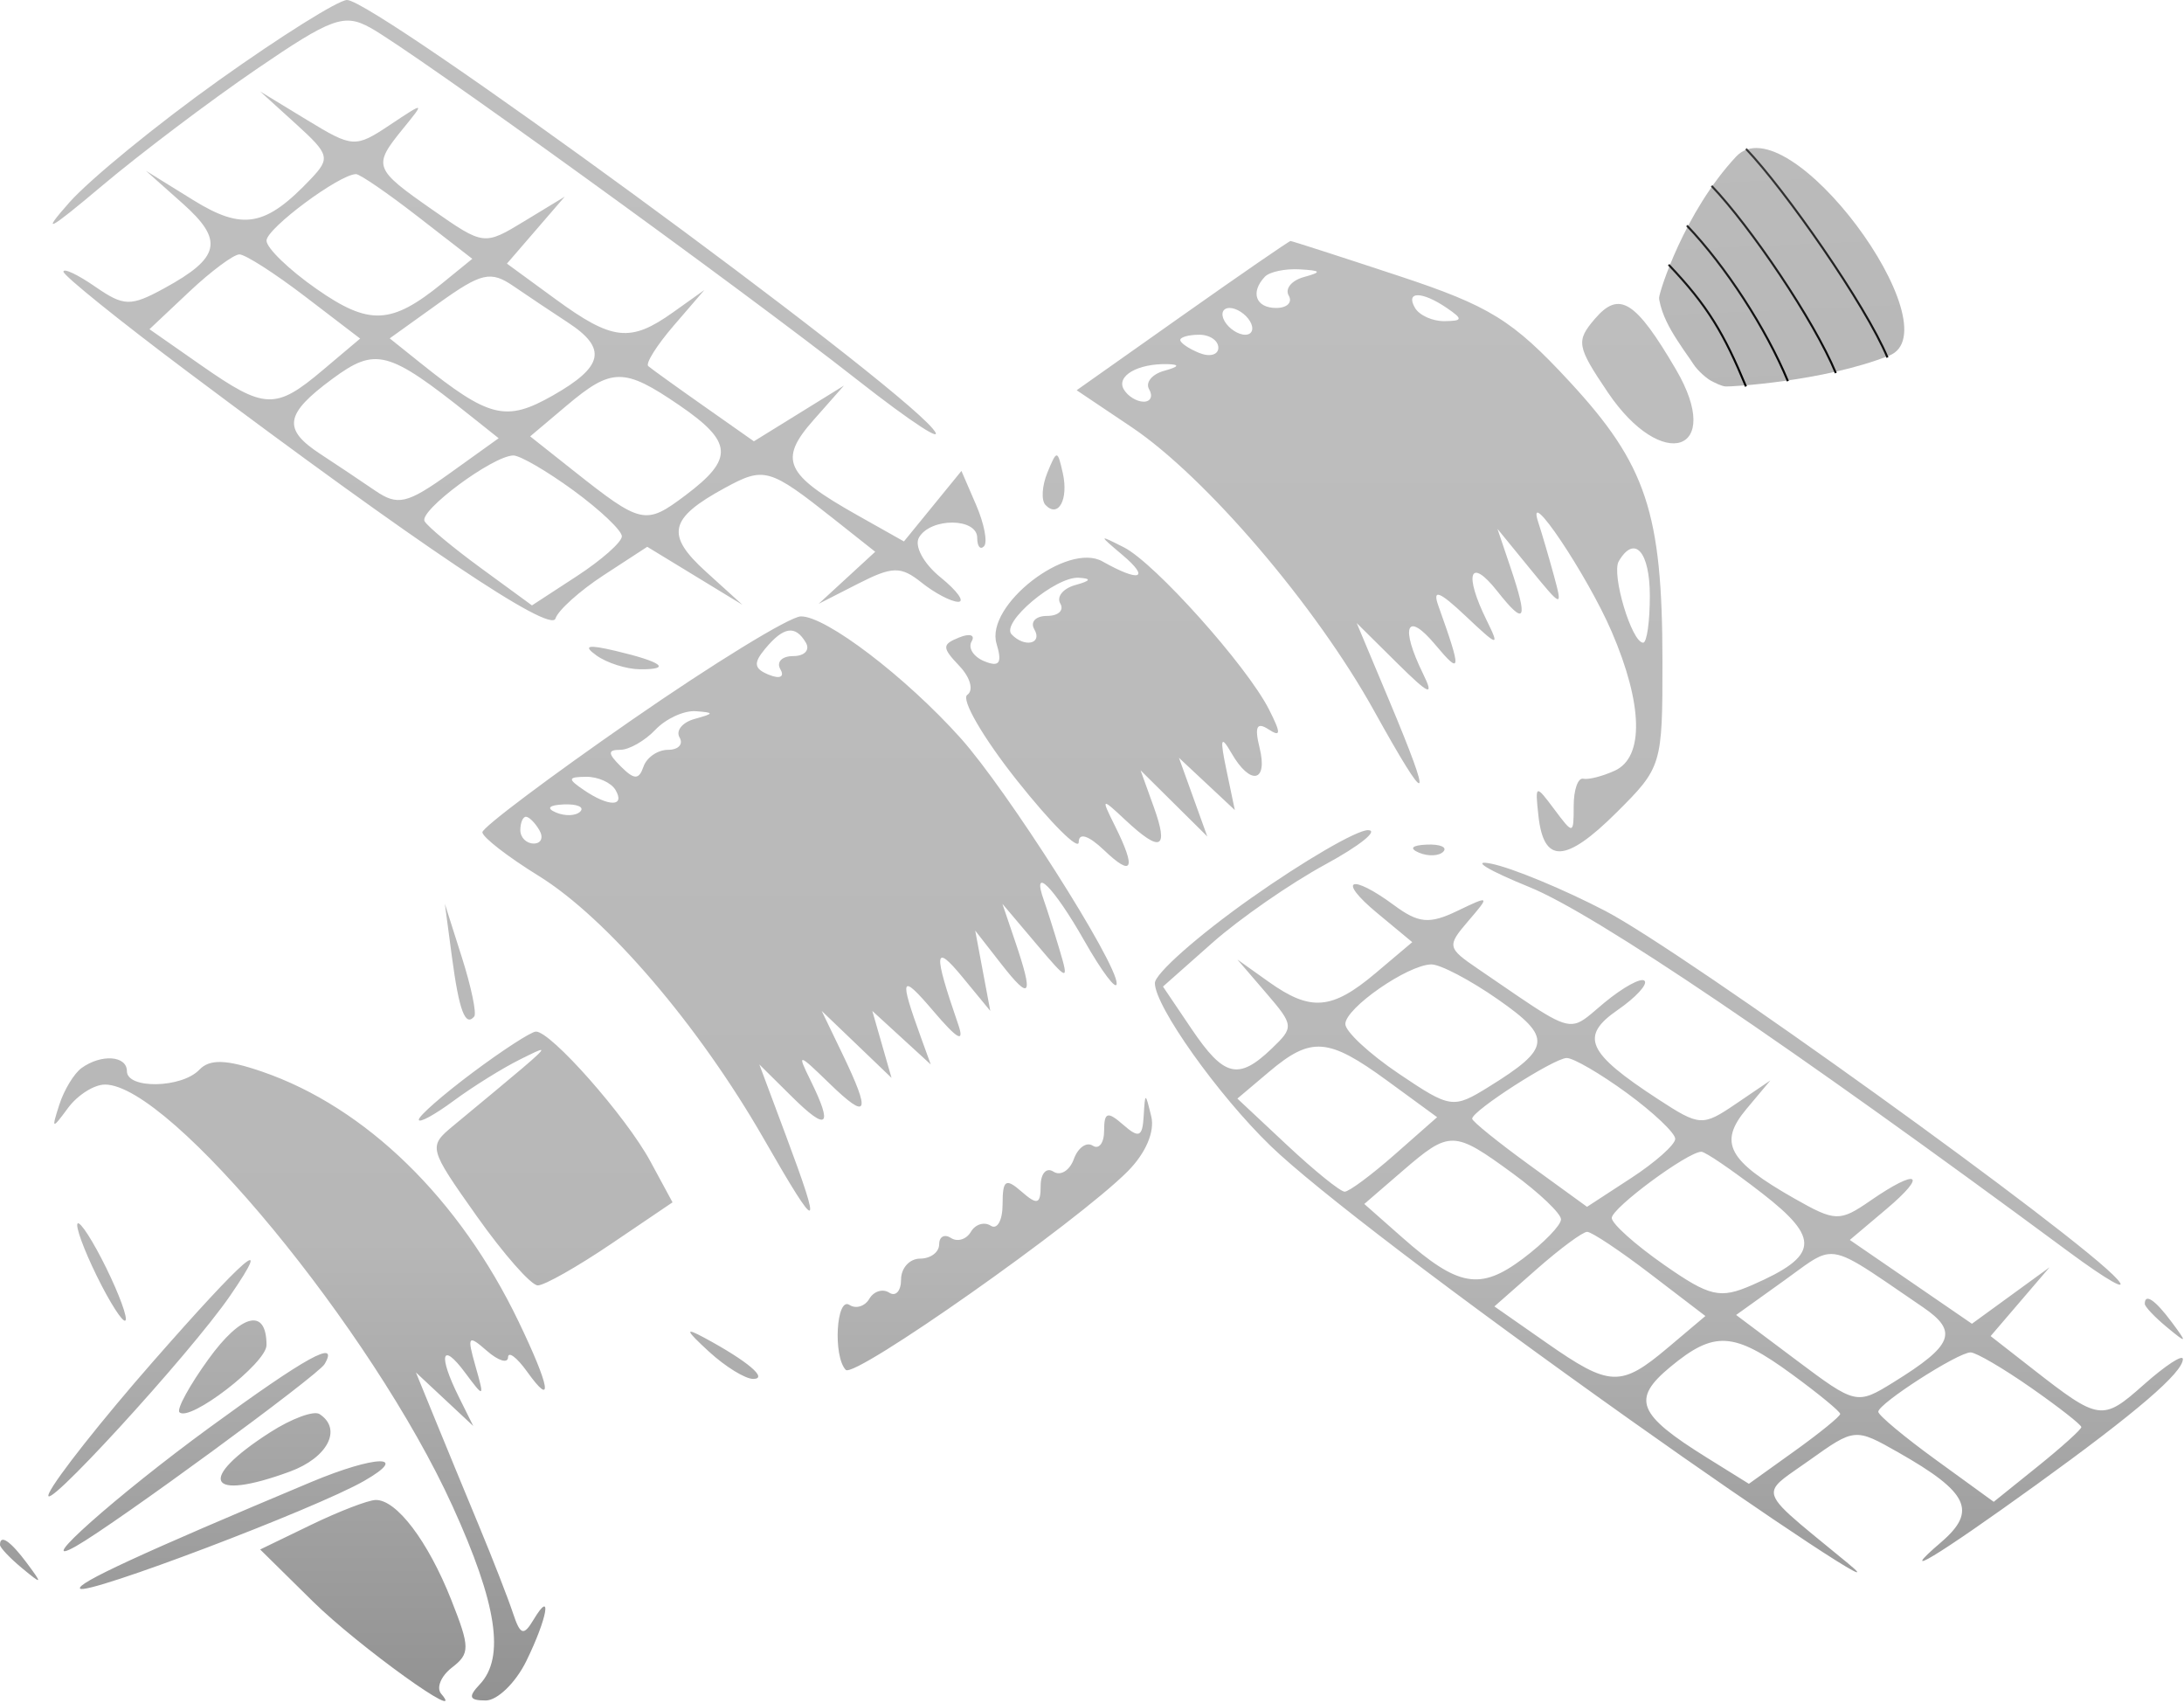 <svg width="1057" height="824" viewBox="0 0 1057 824" fill="none" xmlns="http://www.w3.org/2000/svg">
<g clip-path="url(#clip0_8_13)">
<path fill-rule="evenodd" clip-rule="evenodd" d="M33.475 98.058C43.443 86.791 76.083 60.117 106.013 38.782C135.944 17.454 163.817 0 167.951 0C181.549 0 429.87 181.706 451.447 207.447C458.203 215.513 441.619 204.758 414.594 183.553C357.362 138.654 200.006 24.905 179.234 13.418C166.575 6.421 160.426 8.662 124.01 33.548C101.474 48.948 67.809 74.371 49.199 90.05C23.334 111.832 19.63 113.717 33.475 98.058ZM150.482 86.538C159.954 76.548 159.456 74.714 143.284 60.033L125.914 44.257L148.664 58.109C170.665 71.501 171.98 71.579 188.588 60.526C205.7 49.142 205.725 49.149 195.013 62.314C180.345 80.344 180.812 81.634 209.238 101.472C234.114 118.836 234.292 118.861 253.768 107.031L273.325 95.155L259.333 111.359L245.341 127.563L268.878 144.764C296.358 164.855 305.092 165.833 325.699 151.152L340.888 140.339L326.018 157.605C317.843 167.11 312.315 175.901 313.734 177.145C315.159 178.389 327.241 187.09 340.594 196.472L364.867 213.537L386.66 200.061L408.452 186.579L393.729 203.242C376.666 222.549 379.873 229.54 414.84 249.236L437.486 261.986L451.398 244.927L465.31 227.868L472.428 244.351C476.341 253.415 478.061 262.394 476.243 264.312C474.431 266.223 472.944 264.39 472.944 260.237C472.944 250.519 450.458 250.363 444.783 260.043C442.375 264.157 446.963 272.676 455.169 279.337C463.258 285.893 467.109 291.232 463.731 291.199C460.353 291.167 452.387 286.982 446.023 281.902C435.987 273.888 431.933 273.959 415.313 282.427L396.168 292.191L409.877 279.589L423.58 266.988L403.735 251.277C372.256 226.359 369.892 225.685 350.673 236.168C323.777 250.836 322.001 258.805 341.644 276.616L359.315 292.644L336.282 278.611L313.249 264.578L292.187 278.306C280.603 285.861 270.088 295.307 268.829 299.298C266.52 306.606 202.807 263.865 90.597 179.737C57.656 155.039 30.711 133.316 30.711 131.463C30.711 129.603 37.627 132.869 46.078 138.713C59.953 148.301 63.203 148.379 79.473 139.503C106.621 124.692 108.47 116.322 88.514 98.563L70.635 82.644L93.422 96.762C117.53 111.696 128.494 109.733 150.482 86.538ZM228.573 125.237L202.138 104.731C187.599 93.451 174.173 84.238 172.305 84.251C164.278 84.31 128.985 110.53 128.985 116.432C128.985 119.995 139.856 130.504 153.142 139.775C178.718 157.631 189.362 157.152 214.096 137.022L228.573 125.237ZM521.074 188.827L572.195 152.72C600.314 132.869 623.887 116.62 624.587 116.62C625.288 116.62 648.806 124.2 676.851 133.465C721.056 148.068 732.075 154.884 759.634 184.667C796.813 224.836 804.54 248.083 804.583 319.94C804.619 370.242 804.288 371.337 782.397 393.112C757.681 417.699 747.117 418.14 744.555 394.706C742.891 379.513 743.137 379.409 752.233 391.59C761.428 403.906 761.625 403.874 761.625 389.97C761.625 382.163 763.701 376.235 766.231 376.805C768.762 377.368 775.672 375.6 781.586 372.872C795.75 366.335 795.161 340.854 780.026 305.673C768.246 278.3 738.162 233.46 744.463 252.676C746.22 258.021 749.641 269.683 752.074 278.592C756.348 294.251 755.968 294.147 740.618 275.352L724.741 255.915L730.902 274.154C739.777 300.451 738.254 303.295 724.569 285.971C711.37 269.262 708.366 277.561 719.465 300.076C725.951 313.241 725.238 313.098 709.269 298.028C696.561 286.042 693.146 284.779 696.149 293.169C707.482 324.864 707.297 327.092 694.577 311.886C680.739 295.352 677.508 303.134 688.717 325.991C694.276 337.336 691.788 336.312 676.138 320.814L656.619 301.488L672.269 338.813C694.043 390.754 691.819 392.231 664.886 343.711C636.73 292.988 583.466 230.719 547.682 206.689L521.074 188.827ZM174.302 163.831L147.651 143.462C132.996 132.26 118.697 123.099 115.878 123.099C113.058 123.099 102.113 131.243 91.549 141.201L72.342 159.296L97.463 176.834C128.082 198.208 133.34 198.403 156.25 179.063L174.302 163.831ZM267.515 191.392C292.181 177.379 294.012 168.574 274.861 156.063C267.263 151.094 255.384 143.164 248.474 138.428C237.473 130.893 232.971 131.929 212.26 146.772L188.613 163.728L203.329 175.513C236.742 202.277 244.832 204.279 267.515 191.392ZM623.715 143.028C621.787 139.73 625.079 135.7 631.03 134.061C639.894 131.618 639.537 130.945 629.059 130.329C622.02 129.914 614.416 131.521 612.168 133.899C605.006 141.453 607.746 149.014 617.647 149.014C622.911 149.014 625.644 146.319 623.715 143.028ZM699.03 155.396C707.979 155.305 708.145 154.424 700.203 149.014C688.177 140.812 680.045 140.812 684.848 149.014C686.936 152.577 693.318 155.448 699.03 155.396ZM778.122 189.824C763.086 167.537 762.656 165.03 771.931 154.217C783.699 140.501 791.592 145.451 811.118 178.778C834.605 218.863 804.509 228.944 778.122 189.824ZM602.654 161.972C606.032 161.972 607.088 159.056 605 155.493C602.912 151.93 598.44 149.014 595.062 149.014C591.684 149.014 590.628 151.93 592.716 155.493C594.804 159.056 599.276 161.972 602.654 161.972ZM580.432 170.796C585.499 172.843 589.645 171.697 589.645 168.25C589.645 164.797 585.499 161.972 580.432 161.972C575.364 161.972 571.218 163.119 571.218 164.518C571.218 165.917 575.364 168.742 580.432 170.796ZM241.337 212.047L227.026 200.664C187.814 169.461 181.801 167.887 160.863 183.32C137.787 200.333 136.626 207.654 155.089 219.712C162.687 224.681 174.566 232.611 181.476 237.347C192.476 244.882 196.978 243.845 217.69 229.002L241.337 212.047ZM556.152 188.38C554.223 185.082 557.515 181.052 563.467 179.413C570.641 177.437 571.182 176.355 565.076 176.193C550.661 175.817 540.09 181.933 543.904 188.438C545.815 191.697 550.139 194.366 553.517 194.366C556.895 194.366 558.08 191.671 556.152 188.38ZM331.718 239.686C355.365 221.927 354.794 213.874 328.616 195.986C302.003 177.806 296.057 177.839 274.173 196.316L256.588 211.153L277.244 227.512C310.466 253.836 312.328 254.25 331.718 239.686ZM300.965 259.505C300.965 256.719 290.449 246.754 277.6 237.36C264.751 227.966 251.625 220.334 248.425 220.392C238.456 220.58 202.555 247.208 205.497 252.229C207.039 254.853 219.354 265.083 232.879 274.97L257.46 292.936L279.209 278.76C291.174 270.959 300.965 262.297 300.965 259.505ZM505.964 244.318C503.864 242.096 504.288 235.047 506.916 228.659C511.486 217.561 511.818 217.567 514.361 228.886C517.235 241.656 512.205 250.894 505.964 244.318ZM533.567 271.659C551.594 281.837 556.926 280.101 543.216 268.517C531.565 258.669 531.583 258.585 543.966 264.856C558.891 272.411 603.465 322.201 614.133 343.225C620.073 354.926 620.012 356.882 613.857 352.865C608.255 349.218 607.088 351.667 609.601 361.806C613.765 378.606 605.135 380.277 596.008 364.437C590.836 355.463 590.327 357.154 593.551 372.535L597.623 391.972L584.105 379.325L570.58 366.678L577.434 385.707L584.295 404.735L568.147 388.732L552 372.73L558.388 390.449C565.776 410.955 561.796 412.808 544.703 396.831C532.959 385.849 532.799 385.94 539.611 399.643C550.01 420.557 548.204 424.619 534.366 411.408C526.86 404.243 522.081 402.714 522.081 407.476C522.081 411.758 508.655 398.366 492.249 377.705C475.837 357.044 464.984 338.379 468.135 336.221C471.317 334.044 469.64 327.857 464.345 322.272C455.845 313.312 455.832 311.841 464.21 308.453C469.363 306.36 472.072 307.235 470.229 310.383C468.381 313.532 471.182 317.854 476.451 319.985C483.699 322.92 485.124 320.847 482.305 311.478C476.728 292.942 516.517 262.038 533.567 271.659ZM795.253 310.986C797.028 310.986 798.477 300.782 798.477 288.31C798.477 266.839 791.051 258.578 783.441 271.568C779.781 277.814 789.719 310.986 795.253 310.986ZM513.157 292.042C511.228 288.744 514.52 284.714 520.472 283.075C527.953 281.015 528.451 279.926 522.081 279.557C510.835 278.903 484.246 301.313 489.583 306.943C495.818 313.519 504.711 311.55 500.584 304.507C498.496 300.944 501.26 298.028 506.726 298.028C512.193 298.028 515.085 295.333 513.157 292.042ZM233.469 402.694C233.499 400.362 265.979 375.963 305.639 348.473C345.292 320.983 382.164 298.385 387.569 298.261C399.546 297.976 438.315 327.501 464.91 357.154C487.391 382.215 540.538 465.76 540.452 475.893C540.416 479.625 533.352 470.288 524.747 455.141C509.92 429.05 498.969 418.147 505.227 435.704C506.812 440.162 510.245 450.981 512.856 459.76C517.401 475.057 516.928 474.921 501.364 456.521L485.13 437.324L491.322 455.562C500.35 482.158 498.797 484.678 484.608 466.479L471.974 450.282L475.622 469.718L479.277 489.155L465.942 472.958C452.006 456.022 451.582 460.382 463.731 495.634C466.937 504.918 463.51 503.078 451.656 489.155C435.889 470.638 435.023 472.537 445.759 502.113L450.458 515.07L436.319 502.113L422.173 489.155L426.823 505.352L431.473 521.549L414.576 505.352L397.679 489.155L407.672 509.887C421.676 538.952 420.177 542.444 401.474 524.296C386.144 509.421 385.658 509.337 392.261 522.741C403.317 545.165 400.486 547.724 383.374 530.775L367.508 515.07L380.303 549.324C398.262 597.404 396.438 597.754 369.818 551.313C338.266 496.269 293.735 444.23 260.715 423.822C245.692 414.538 233.432 405.027 233.469 402.694ZM383.883 317.465C389.35 317.465 392.114 314.549 390.026 310.986C384.952 302.33 379.265 303.166 370.34 313.888C364.487 320.918 364.873 323.561 372.189 326.529C377.44 328.654 379.823 327.501 377.698 323.872C375.634 320.348 378.417 317.465 383.883 317.465ZM309.668 323.846C303.188 323.788 293.748 320.788 288.68 317.167C281.955 312.366 284.436 311.763 297.894 314.938C320.478 320.27 325.38 323.976 309.668 323.846ZM328.893 356.83C326.964 353.533 330.256 349.503 336.208 347.864C345.765 345.233 345.827 344.793 336.718 344.132C331.049 343.717 322.266 347.754 317.198 353.099C312.131 358.444 304.472 362.817 300.172 362.817C294.03 362.817 294.104 364.547 300.504 370.915C307.015 377.394 309.207 377.394 311.455 370.915C313.003 366.464 318.353 362.817 323.334 362.817C328.322 362.817 330.821 360.122 328.893 356.83ZM282.538 382.254C294.565 390.456 302.697 390.456 297.894 382.254C295.805 378.69 289.424 375.82 283.711 375.872C274.762 375.963 274.596 376.844 282.538 382.254ZM269.105 393.157C273.534 395.03 278.835 394.797 280.874 392.646C282.913 390.495 279.289 388.966 272.815 389.244C265.66 389.555 264.204 391.091 269.105 393.157ZM258.332 408.169C261.907 408.169 263.129 405.254 261.041 401.69C258.952 398.127 256.029 395.211 254.536 395.211C253.044 395.211 251.828 398.127 251.828 401.69C251.828 405.254 254.757 408.169 258.332 408.169ZM558.934 475.692C558.934 471.144 579.897 452.627 605.516 434.551C631.135 416.481 656.569 401.69 662.03 401.69C667.496 401.69 658.191 409.18 641.343 418.334C624.501 427.489 599.945 444.522 586.783 456.177L562.847 477.376L576.667 497.843C592.366 521.102 599.294 522.832 615.362 507.497C626.332 497.02 626.252 496.178 612.776 480.48L598.858 464.283L614.047 475.096C634.329 489.55 644.611 488.708 665.746 470.872L683.497 455.886L666.452 441.749C646.779 425.422 653.627 422.442 674.818 438.101C686.555 446.77 691.838 447.237 705.246 440.797C721.068 433.19 721.197 433.307 710.639 445.617C700.222 457.758 700.4 458.639 715.362 468.837C746.091 489.781 755.083 496.803 762.234 495.265C766.312 494.387 769.79 490.726 776.359 485.274C785.505 477.687 794.307 472.874 795.922 474.584C797.538 476.288 791.678 482.644 782.901 488.708C764.431 501.478 768.025 509.414 802.402 531.825C822.616 545.003 823.967 545.087 840.096 534.138L856.828 522.78L845.231 536.619C831.565 552.933 836.227 561.628 868.442 579.93C888.22 591.165 890.376 591.23 905.172 581.006C928.205 565.087 933.365 567.815 912.899 585.094L895.259 599.976L924.815 620.255L954.365 640.534L973.16 626.863L991.954 613.193L977.68 629.844L963.412 646.501L983.822 662.432C1016.03 687.57 1017.5 687.784 1037.5 670.032C1047.92 660.78 1056.45 655.196 1056.45 657.612C1056.45 664.156 1033.91 683.495 985.812 718.216C937.357 753.201 916.953 765.531 939.445 746.243C957.049 731.147 952.755 722.103 918.832 702.835C897.845 690.914 897.63 690.933 875.653 706.625C865.406 713.941 859.119 717.36 858.546 721.558C857.746 727.421 868.091 734.804 894.362 756.441C915.743 774.05 857.245 735.534 789.264 687.24C703.612 626.397 636.386 575.201 614.987 554.527C589.559 529.965 558.934 486.894 558.934 475.692ZM698.539 412.082C696.5 414.233 691.199 414.466 686.77 412.594C681.869 410.527 683.325 408.992 690.48 408.681C696.954 408.402 700.578 409.931 698.539 412.082ZM1001.17 605.69C866.096 505.819 772.054 442.216 740.367 429.31C719.969 421.004 711.566 415.872 721.701 417.907C731.835 419.948 756.711 430.249 776.98 440.803C815.03 460.609 1006.91 598.661 1024.84 619.121C1030.4 625.47 1019.75 619.426 1001.17 605.69ZM229.513 491.857C225.201 497.014 222.192 489.006 218.752 463.239L215.294 437.324L223.531 463.239C228.064 477.493 230.754 490.373 229.513 491.857ZM720.374 525.981C750.833 507.127 751.379 502.022 724.95 483.57C711.486 474.169 696.954 466.557 692.655 466.654C681.193 466.906 651.06 487.84 651.109 495.517C651.134 499.145 662.761 509.939 676.949 519.502C701.954 536.36 703.286 536.561 720.374 525.981ZM202.69 541.783C202.69 539.956 214.44 529.68 228.795 518.951C243.149 508.229 256.876 499.32 259.303 499.165C266.323 498.698 303.022 540.247 314.76 561.945L325.49 581.777L295.799 601.874C279.467 612.927 263.485 621.972 260.279 621.972C257.073 621.972 243.781 606.896 230.735 588.47C207.371 555.453 207.205 554.812 219.36 544.737C251.608 518.002 262.568 509.01 261.954 508.135C261.612 507.647 257.676 509.681 251.828 512.57C243.382 516.735 228.874 525.761 219.581 532.628C210.288 539.489 202.69 543.61 202.69 541.783ZM695.529 540.578L671.433 522.968C642.817 502.048 634.562 501.419 614.213 518.608L598.858 531.579L622.917 554.099C636.147 566.487 648.689 576.62 650.784 576.62C652.884 576.62 663.811 568.508 675.063 558.602L695.529 540.578ZM28.715 534.507C31.006 527.38 35.852 519.405 39.476 516.787C49.008 509.907 61.421 510.768 61.421 518.31C61.421 527.082 87.999 526.557 96.481 517.61C101.462 512.356 109.619 512.608 126.884 518.55C177.035 535.79 222.437 580.047 251.011 639.53C266.225 671.205 267.994 681.694 255.095 663.702C250.132 656.789 245.986 653.673 245.882 656.776C245.771 659.886 241.14 658.454 235.588 653.589C226.547 645.678 225.969 646.449 230.078 660.897C234.537 676.576 234.39 676.667 225.017 664.085C213.679 648.859 211.953 655.617 222.014 675.85L229.046 690L215.171 677.042L201.296 664.085L210.559 686.761C215.657 699.232 225.269 722.556 231.927 738.592C238.585 754.627 245.931 773.493 248.259 780.523C251.803 791.219 253.418 791.751 258.203 783.762C267.465 768.317 264.929 782.92 254.739 803.704C249.586 814.213 240.741 822.817 235.084 822.817C227.087 822.817 226.442 821.087 232.173 815.042C244.512 802.026 240.544 776.052 218.973 728.692C180.155 643.436 82.299 524.789 50.796 524.789C45.562 524.789 37.51 529.888 32.91 536.127C25.14 546.655 24.839 546.538 28.715 534.507ZM810.762 551.054C810.762 548.268 800.246 538.304 787.397 528.909C774.548 519.515 761.422 511.883 758.222 511.941C752.031 512.058 712.487 537.448 712.487 541.31C712.487 542.573 724.999 552.68 740.287 563.779L768.08 583.947L789.424 570.037C801.161 562.386 810.762 553.846 810.762 551.054ZM543.579 544.225C551.195 550.892 552.915 550.192 553.504 540.157C554.199 528.346 554.297 528.352 557.177 540.202C558.977 547.594 554.475 558.058 545.716 566.843C521.203 591.437 413.495 667.246 409.324 662.847C403.096 656.277 404.736 627.265 411.099 631.412C414.244 633.465 418.58 632.131 420.736 628.451C422.892 624.771 427.228 623.436 430.373 625.49C433.518 627.537 436.091 624.667 436.091 619.115C436.091 613.562 440.237 609.014 445.305 609.014C450.372 609.014 454.518 605.924 454.518 602.153C454.518 598.382 457.091 596.97 460.236 599.017C463.381 601.071 467.717 599.736 469.873 596.056C472.029 592.376 476.365 591.042 479.51 593.096C482.655 595.143 485.229 590.459 485.229 582.69C485.229 570.86 486.733 569.869 494.442 576.62C502.009 583.248 503.655 582.742 503.655 573.789C503.655 567.802 506.437 564.712 509.84 566.927C513.243 569.15 517.677 566.422 519.698 560.87C521.719 555.317 525.84 552.389 528.868 554.365C531.89 556.334 534.366 553.043 534.366 547.057C534.366 538.103 536.012 537.597 543.579 544.225ZM755.482 590.018C755.482 587.18 744.967 577.177 732.118 567.783C703.532 546.888 701.677 546.849 678.706 566.668L660.279 582.567L678.706 598.829C705.774 622.717 716.357 624.563 737.062 609.014C747.191 601.401 755.482 592.856 755.482 590.018ZM848.02 621.79C880.315 607.686 881.193 599.399 852.737 577.332C838.456 566.247 825.238 557.235 823.371 557.293C816.541 557.513 780.051 584.517 780.051 589.351C780.051 592.091 791.383 602.244 805.234 611.91C827.536 627.479 832.425 628.606 848.02 621.79ZM49.137 621.972C42.663 609.5 37.369 596.38 37.369 592.817C37.369 589.254 42.663 596.542 49.137 609.014C55.611 621.486 60.906 634.606 60.906 638.169C60.906 641.732 55.611 634.444 49.137 621.972ZM825.368 636.789L798.717 616.419C784.062 605.217 770.303 596.056 768.147 596.056C765.992 596.056 755.009 604.174 743.739 614.1L723.248 632.144L748.45 649.734C779.148 671.166 784.393 671.373 807.316 652.021L825.368 636.789ZM916.505 668.775C945.33 650.932 947.921 644.285 930.638 632.506C902.357 613.234 893.014 605.843 884.711 606.868C879.069 607.565 873.906 612.148 863.609 619.529L840.238 636.277L869.351 658.111C898.158 679.712 898.655 679.828 916.505 668.775ZM23.795 722.394C27.044 715.268 49.512 686.845 73.718 659.225C119.072 607.479 132.818 595.681 111.468 626.831C91.978 655.26 17.284 736.68 23.795 722.394ZM1048.77 642.238C1042.85 637.346 1038.02 632.241 1038.02 630.9C1038.02 625.568 1043.06 628.995 1051.09 639.789C1058.73 650.064 1058.51 650.291 1048.77 642.238ZM86.831 683.327C85.425 681.85 91.751 670.298 100.891 657.658C116.866 635.558 128.985 632.636 128.985 650.874C128.985 659.608 91.616 688.374 86.831 683.327ZM364.603 667.227C360.752 667.279 351.078 661.331 343.106 654.003C331.706 643.527 331.233 642.095 340.888 647.304C361.723 658.545 371.931 667.123 364.603 667.227ZM890.609 684.169C890.609 683.003 880.094 674.36 867.245 664.966C839.015 644.33 829.655 643.78 808.286 661.506C789.522 677.075 792.495 684.415 826.006 705.271L846.417 717.969L868.51 702.135C880.665 693.421 890.609 685.335 890.609 684.169ZM36.853 748.122C14.87 760.548 56.36 723.664 101.345 690.784C148.277 656.485 164.382 647.609 157.079 660.074C153.854 665.575 55.66 737.49 36.853 748.122ZM1007.31 690.531C1007.31 689.404 996.315 680.807 982.87 671.425C969.431 662.044 956.305 654.379 953.695 654.392C947.528 654.424 909.036 679.18 909.036 683.113C909.036 684.778 921.609 695.261 936.976 706.417L964.911 726.69L986.113 709.637C997.771 700.256 1007.31 691.659 1007.31 690.531ZM140.354 712.041C100.301 726.768 94.89 716.058 130.754 693.052C141.128 686.398 151.883 682.433 154.653 684.24C165.752 691.477 158.627 705.323 140.354 712.041ZM38.775 768.692C36.515 766.308 69.05 751.303 150.482 717.166C181.85 704.014 198.839 703.651 176.163 716.615C152.54 730.124 41.951 772.042 38.775 768.692ZM125.914 749.755L150.482 737.866C163.995 731.322 178.079 725.899 181.777 725.802C191.868 725.55 207.137 745.692 218.39 774.102C227.517 797.141 227.548 800.089 218.721 806.898C213.39 811.012 211.056 816.733 213.537 819.603C226.712 834.874 173.245 796.396 151.477 774.951L125.914 749.755ZM10.749 758.857C4.834 753.966 0 748.861 0 747.519C0 742.187 5.043 745.615 13.071 756.408C20.705 766.684 20.49 766.911 10.749 758.857Z" fill="url(#paint0_linear_8_13)"/>
<path d="M802.965 144.069C802.953 144.428 803.002 144.87 803.097 145.369C804.416 152.33 807.936 158.779 811.796 164.72V164.72C816.26 171.591 817.02 172.251 819.458 176.032C821.896 179.813 826.425 183.411 828.262 184.34C830.099 185.268 833.045 186.826 835.167 187.003C837.29 187.181 882.375 184.689 914.284 172.093C946.193 159.497 865.23 48.934 840.189 75.817C815.149 102.698 803.061 141.156 802.965 144.069Z" fill="url(#paint1_linear_8_13)"/>
<path d="M807.574 128.079C826.481 147.893 834.371 161.41 845 187M828.359 89.932C847.266 109.746 877.871 154.91 888.5 180.5M816.405 109.142C835.312 128.956 854.664 158.835 865.294 184.425M845 72C863.907 91.814 902.871 147.41 913.5 173" stroke="url(#paint2_linear_8_13)" strokeWidth="2"/>
</g>
<defs>
<linearGradient id="paint0_linear_8_13" x1="528.24" y1="0" x2="528.24" y2="823.096" gradientUnits="userSpaceOnUse">
<stop stop-color="#C0C0C0"/>
<stop offset="0.73" stop-color="#B7B7B7"/>
<stop offset="1" stop-color="#929292"/>
</linearGradient>
<linearGradient id="paint1_linear_8_13" x1="860" y1="-86" x2="878.5" y2="344.5" gradientUnits="userSpaceOnUse">
<stop stop-color="#C0C0C0"/>
<stop offset="0.73" stop-color="#B6B6B6"/>
<stop offset="1" stop-color="#929292"/>
</linearGradient>
<linearGradient id="paint2_linear_8_13" x1="860.247" y1="2.86" x2="826.278" y2="185.428" gradientUnits="userSpaceOnUse">
<stop stop-opacity="0.5"/>
<stop offset="1"/>
</linearGradient>
<clipPath id="clip0_8_13">
<rect width="1056.48" height="823.1" fill="white"/>
</clipPath>
</defs>
</svg>
